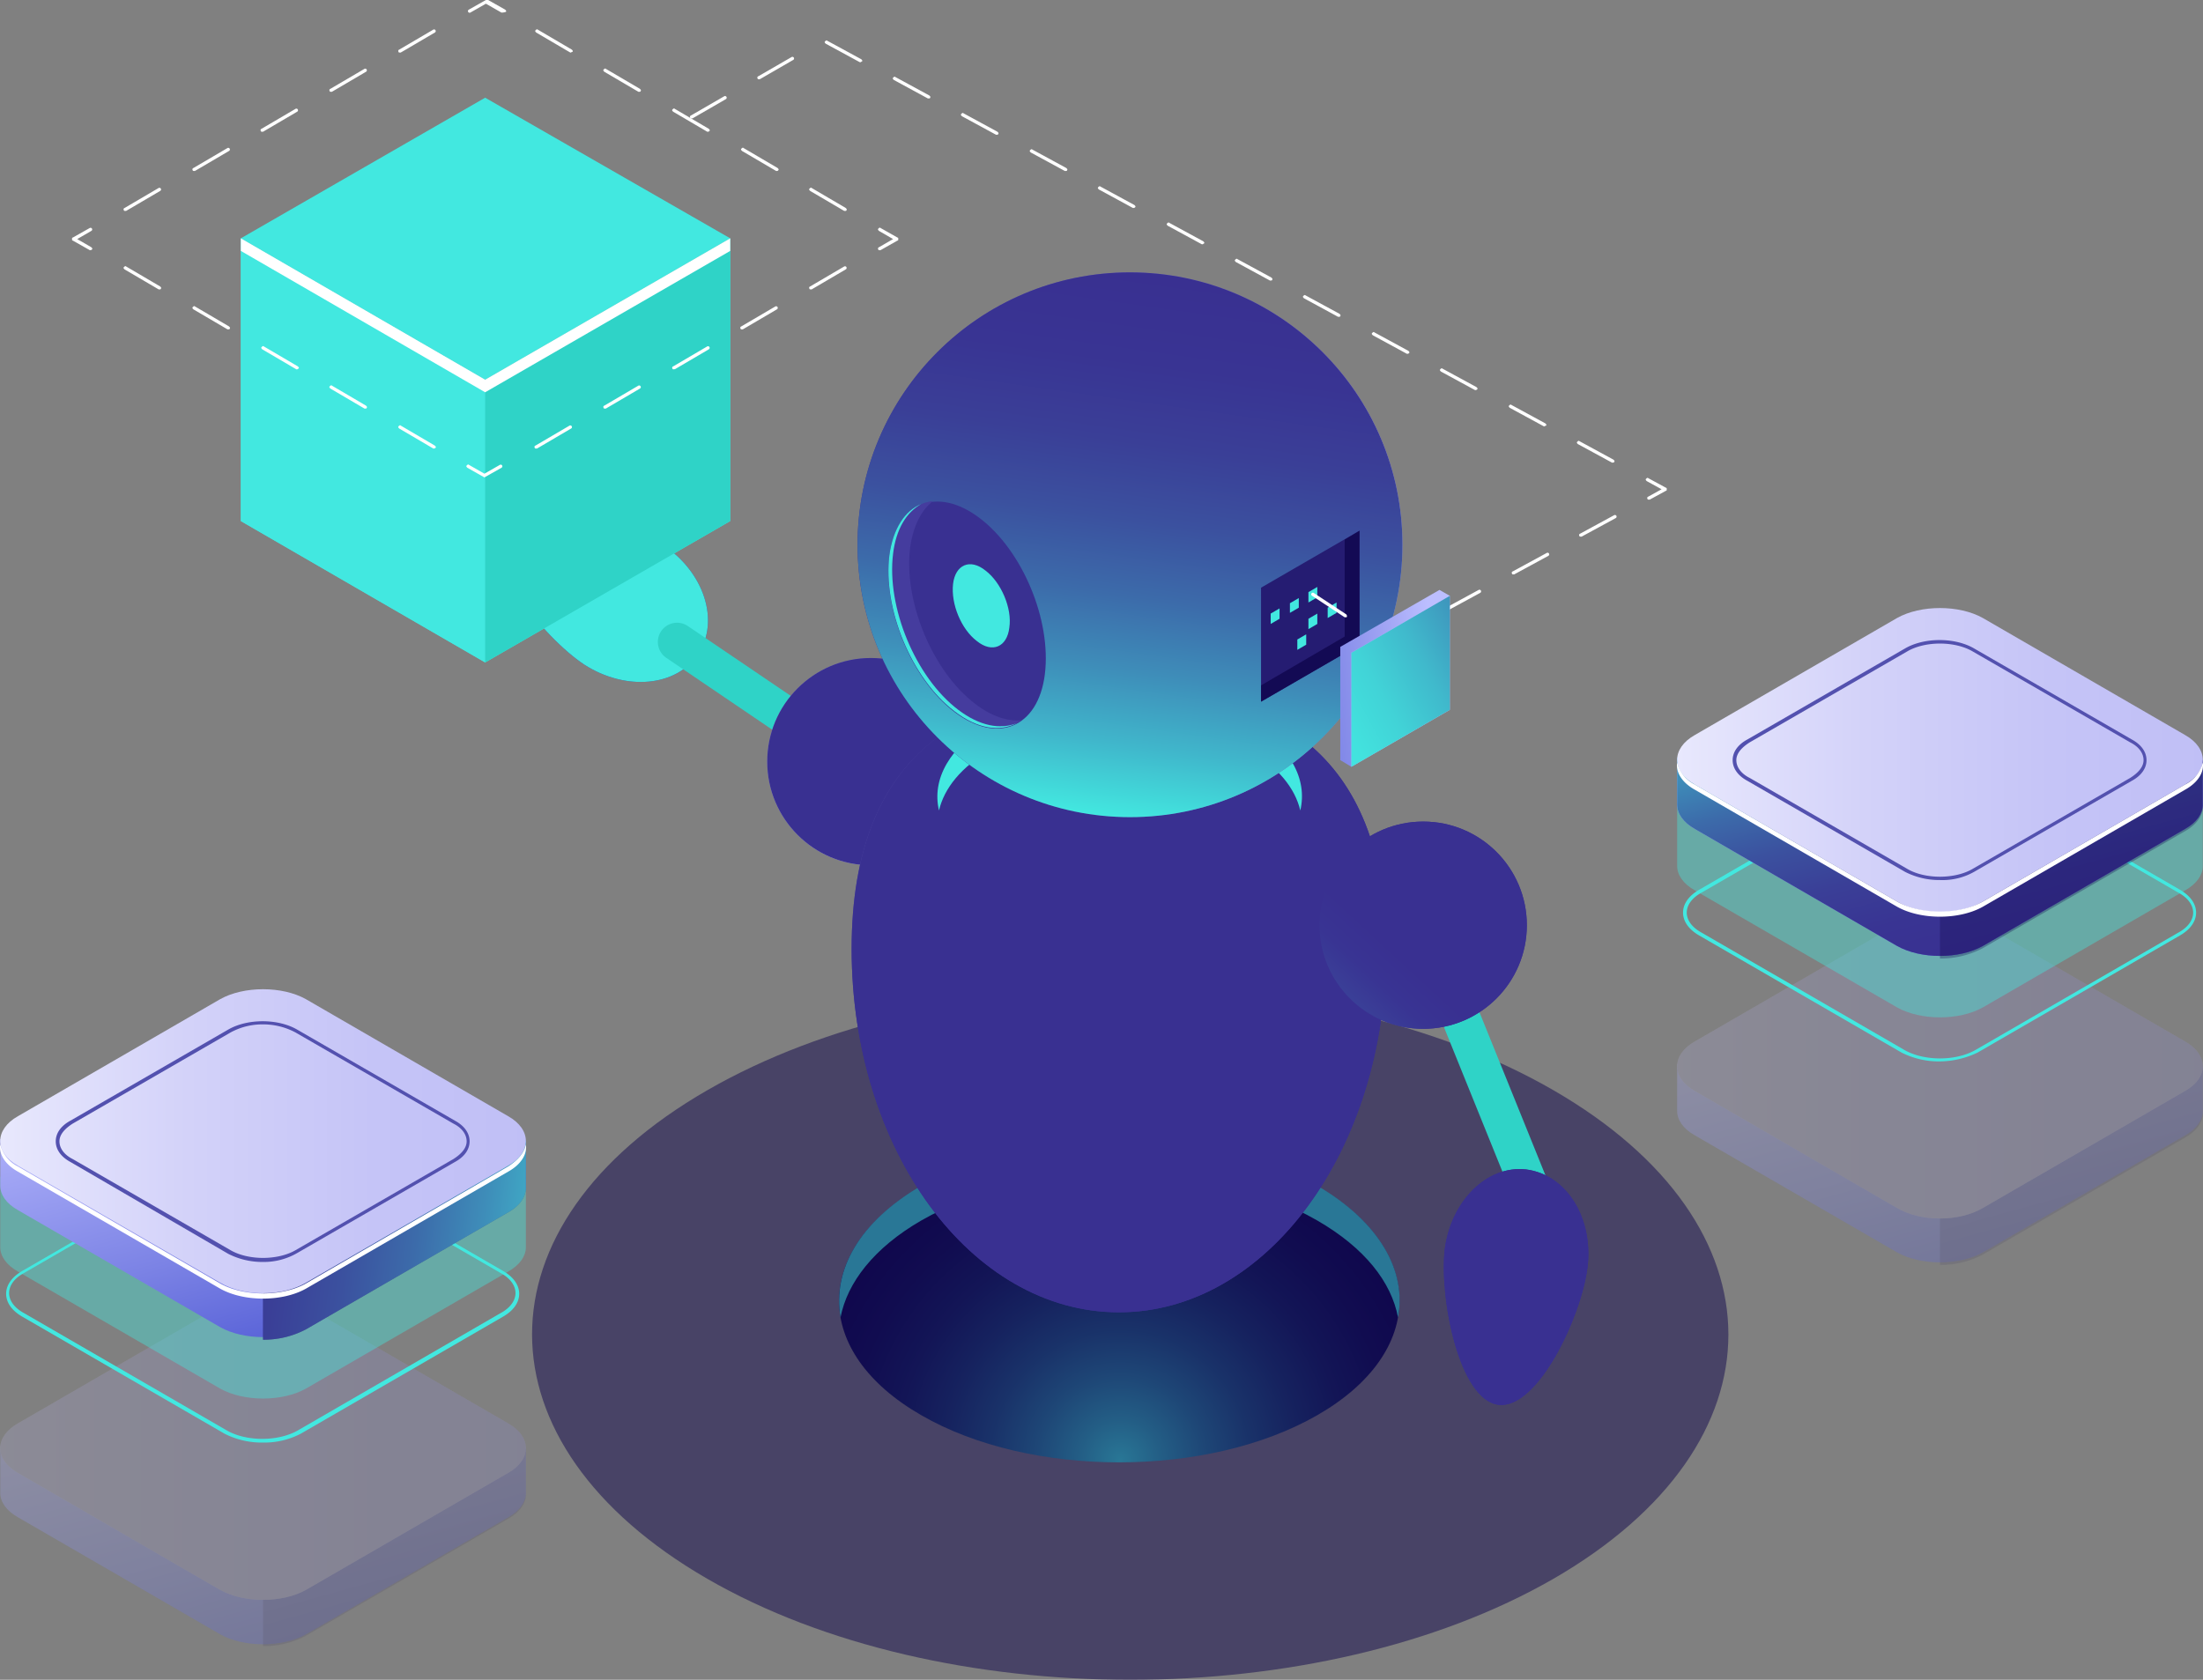 <svg xmlns="http://www.w3.org/2000/svg" xmlns:xlink="http://www.w3.org/1999/xlink" width="577.704" height="440.616" viewBox="0 0 577.704 440.616"><rect x="0" y="0" width="577.704" height="440.616" fill="#808080" stroke="none"/><defs><radialGradient id="a" cx="0.502" cy="0.949" r="1.085" gradientTransform="translate(0.212) scale(0.577 1)" gradientUnits="objectBoundingBox"><stop offset="0" stop-color="#42e8e0"/><stop offset="0.105" stop-color="#37b6bf"/><stop offset="0.22" stop-color="#2c87a1"/><stop offset="0.338" stop-color="#235f87"/><stop offset="0.459" stop-color="#1c3f72"/><stop offset="0.582" stop-color="#162561"/><stop offset="0.711" stop-color="#121355"/><stop offset="0.846" stop-color="#10084e"/><stop offset="1" stop-color="#0f054c"/></radialGradient><radialGradient id="b" cx="0.5" cy="0.497" r="0.974" gradientTransform="translate(0.211 42.2) scale(0.577 0.509)" xlink:href="#a"/><radialGradient id="c" cx="1.212" cy="1.217" fx="1.213" fy="1.292" r="1.057" gradientTransform="matrix(-0.45, 0.836, -1.129, -0.904, -273.275, -76.98)" gradientUnits="objectBoundingBox"><stop offset="0" stop-color="#c0bff6"/><stop offset="1" stop-color="#393091"/></radialGradient><linearGradient id="d" x1="-105.567" y1="58.263" x2="-106.009" y2="58.983" gradientUnits="objectBoundingBox"><stop offset="0" stop-color="#42e8e0"/><stop offset="0.005" stop-color="#42e6df"/><stop offset="0.136" stop-color="#40b6cb"/><stop offset="0.271" stop-color="#3e8db9"/><stop offset="0.407" stop-color="#3c6baa"/><stop offset="0.547" stop-color="#3b519f"/><stop offset="0.689" stop-color="#3a3f97"/><stop offset="0.837" stop-color="#393493"/><stop offset="1" stop-color="#393091"/></linearGradient><radialGradient id="e" cx="2.884" cy="-1.095" fx="2.884" fy="-1.095" r="2.879" gradientTransform="translate(-2.889 2.122) rotate(11.198)" xlink:href="#c"/><linearGradient id="f" x1="-25.625" y1="11.832" x2="-24.628" y2="11.832" xlink:href="#d"/><radialGradient id="g" cx="0.795" cy="0.33" fx="0.795" fy="0.33" r="0.735" gradientTransform="translate(-1.552 -0.559) scale(1.168 1.361)" xlink:href="#c"/><linearGradient id="h" x1="8.884" y1="2.179" x2="8.884" y2="1.235" xlink:href="#d"/><radialGradient id="i" cx="0.812" cy="0.427" fx="0.812" fy="0.427" r="0.844" gradientTransform="translate(0)" xlink:href="#c"/><linearGradient id="j" x1="0.43" y1="0.995" x2="0.569" y2="0.006" xlink:href="#d"/><radialGradient id="k" cx="0.795" cy="0.173" fx="0.795" fy="0.173" r="1.041" gradientTransform="translate(-2.704 2.474) rotate(11.198)" xlink:href="#c"/><linearGradient id="l" x1="-14.534" y1="-11.812" x2="-13.856" y2="-12.544" xlink:href="#d"/><radialGradient id="m" cx="1.183" cy="0.069" fx="1.185" fy="0.124" r="0.777" gradientTransform="matrix(1.621, 0.118, -0.319, 1.636, -22.148, 40.933)" xlink:href="#c"/><linearGradient id="n" x1="-6.586" y1="2.349" x2="-5.506" y2="2.349" xlink:href="#d"/><radialGradient id="o" cx="0.314" cy="-0.636" r="1.062" gradientTransform="translate(-0.231 22.433) scale(1.737 1.285)" gradientUnits="objectBoundingBox"><stop offset="0" stop-color="#2b237c"/><stop offset="0.31" stop-color="#251c72"/><stop offset="1" stop-color="#0f054c"/></radialGradient><linearGradient id="p" x1="0.862" y1="0.431" x2="-1.494" y2="0.875" gradientUnits="objectBoundingBox"><stop offset="0" stop-color="#bcbeff"/><stop offset="0.151" stop-color="#a3a7f5"/><stop offset="0.387" stop-color="#8289e8"/><stop offset="0.612" stop-color="#6a73df"/><stop offset="0.822" stop-color="#5c66d9"/><stop offset="1" stop-color="#5761d7"/></linearGradient><linearGradient id="q" x1="0.393" y1="0.507" x2="-3.2" y2="0.754" xlink:href="#p"/><linearGradient id="r" x1="-0.146" y1="1.115" x2="1.726" y2="-0.667" gradientUnits="objectBoundingBox"><stop offset="0" stop-color="#42e8e0"/><stop offset="0.119" stop-color="#42e2de"/><stop offset="0.27" stop-color="#41d3d7"/><stop offset="0.439" stop-color="#40b9cc"/><stop offset="0.62" stop-color="#3e94bc"/><stop offset="0.81" stop-color="#3c66a8"/><stop offset="1" stop-color="#393091"/></linearGradient><linearGradient id="s" x1="0.099" y1="-0.378" x2="0.893" y2="0.778" gradientUnits="objectBoundingBox"><stop offset="0" stop-color="#bcbeff"/><stop offset="0.227" stop-color="#aaadf8"/><stop offset="0.68" stop-color="#7c83e5"/><stop offset="1" stop-color="#5761d7"/></linearGradient><linearGradient id="t" x1="-0.001" y1="0.5" x2="1" y2="0.5" gradientUnits="objectBoundingBox"><stop offset="0" stop-color="#e9e9fd"/><stop offset="0.36" stop-color="#d3d2f9"/><stop offset="0.706" stop-color="#c5c4f7"/><stop offset="1" stop-color="#c0bff6"/></linearGradient><linearGradient id="u" x1="0.099" y1="-0.376" x2="0.893" y2="0.78" xlink:href="#s"/><linearGradient id="v" x1="1.318" y1="0.589" x2="-0.495" y2="0.403" xlink:href="#d"/><linearGradient id="w" x1="-0.001" y1="0.501" x2="1" y2="0.501" xlink:href="#t"/><linearGradient id="x" x1="0.099" y1="-0.376" x2="0.893" y2="0.78" xlink:href="#s"/><linearGradient id="y" x1="-0.001" y1="0.501" x2="1" y2="0.501" xlink:href="#t"/><linearGradient id="z" x1="0.099" y1="-0.377" x2="0.893" y2="0.779" xlink:href="#s"/><linearGradient id="aa" x1="0.099" y1="-0.377" x2="0.893" y2="0.779" xlink:href="#d"/><linearGradient id="ab" x1="-0.001" y1="0.5" x2="1" y2="0.5" xlink:href="#t"/></defs><g transform="translate(-1166.762 -1392.037)"><g transform="translate(1059 17.381)"><path d="M487.219,300.593c-28.734,16.5-75.329,16.5-103.869,0-28.734-16.5-28.734-43.489,0-59.991s75.329-16.5,103.869,0C515.953,257.1,515.953,284.091,487.219,300.593Z" transform="translate(-34.012 1445.272)" fill="url(#a)"/><path d="M383.344,249.627c28.734-16.5,75.329-16.5,103.869,0,12.425,7.183,19.415,16.114,21.162,25.433,2.33-12.231-4.854-25.045-21.162-34.558-28.734-16.5-75.329-16.5-103.869,0-16.308,9.513-23.3,22.133-21.162,34.558C363.929,265.935,370.918,256.81,383.344,249.627Z" transform="translate(-34.005 1445.178)" fill="#42e8e0"/><path d="M588.187,362.588c-61.35,35.335-160.754,35.335-221.91,0s-61.35-92.8,0-128.137,160.754-35.335,221.91,0S649.344,327.253,588.187,362.588Z" transform="translate(-73.047 1426.184)" opacity="0.5" fill="url(#b)"/><g transform="translate(237.934 1446.102)"><g transform="translate(0 61.94)"><path d="M338.586,183.962c-10.872-7.183-27.569-28.151-21.939-36.888s31.646-1.747,42.518,5.436,14.949,20,9.319,28.54C362.855,189.786,349.458,190.951,338.586,183.962Z" transform="translate(-315.518 -143.004)" fill="url(#c)"/><path d="M338.586,183.962c-10.872-7.183-27.569-28.151-21.939-36.888s31.646-1.747,42.518,5.436,14.949,20,9.319,28.54C362.855,189.786,349.458,190.951,338.586,183.962Z" transform="translate(-315.518 -143.004)" fill="url(#d)"/></g><path d="M381.127,194.849a4.387,4.387,0,0,1-2.912-.971l-38.635-26.21a5.035,5.035,0,1,1,5.63-8.348l38.635,26.21a5.01,5.01,0,0,1,1.359,6.989A4.563,4.563,0,0,1,381.127,194.849Z" transform="translate(-294.961 -66.518)" fill="#2fd3c7"/><path d="M471.082,275.789a5.045,5.045,0,0,1-4.66-3.106l-27.957-69.116a5.048,5.048,0,1,1,9.319-3.883L475.741,268.8a5.16,5.16,0,0,1-2.718,6.6A3.84,3.84,0,0,1,471.082,275.789Z" transform="translate(-200.088 -30.581)" fill="#2fd3c7"/><g transform="translate(71.022)"><g transform="translate(0 101.151)"><circle cx="27.181" cy="27.181" r="27.181" fill="url(#e)"/></g><g transform="translate(0 101.151)"><circle cx="27.181" cy="27.181" r="27.181" fill="url(#f)"/></g><g transform="translate(22.133 109.111)"><path d="M503.674,235.64c0,52.614-31.258,95.326-70.087,95.326S363.5,288.254,363.5,235.64s31.258-68.34,70.087-68.34S503.674,183.026,503.674,235.64Z" transform="translate(-363.5 -167.3)" fill="url(#g)"/></g><g transform="translate(22.133 109.111)"><path d="M503.674,235.64c0,52.614-31.258,95.326-70.087,95.326S363.5,288.254,363.5,235.64s31.258-68.34,70.087-68.34S503.674,183.026,503.674,235.64Z" transform="translate(-363.5 -167.3)" fill="url(#h)"/></g><path d="M456.642,214.707c-18.638,10.678-48.925,10.678-67.563,0s-18.638-28.151,0-39.024c18.638-10.678,48.925-10.678,67.563,0C475.28,186.556,475.28,204.029,456.642,214.707Z" transform="translate(-330.446 -57.836)" fill="#393091"/><path d="M389.1,182.967c18.638-10.678,48.925-10.678,67.563,0,7.766,4.465,12.231,10.1,13.59,15.92,1.941-8.154-2.524-16.891-13.59-23.1-18.638-10.678-48.925-10.678-67.563,0-10.872,6.407-15.532,14.949-13.59,23.1C376.867,193.063,381.333,187.432,389.1,182.967Z" transform="translate(-330.466 -57.742)" fill="#42e8e0"/><path d="M408.483,136.392c0,12.814-8.931,28.54-20.191,34.946-11.066,6.407-20.191,1.165-20.191-11.649s8.931-28.54,20.191-34.946S408.483,123.384,408.483,136.392Z" transform="translate(-337.037 -100.863)" fill="#bcbeff"/><g transform="translate(23.686)"><circle cx="71.446" cy="71.446" r="71.446" fill="url(#i)"/></g><g transform="translate(23.686)"><circle cx="71.446" cy="71.446" r="71.446" fill="url(#j)"/></g><g transform="translate(31.784 59.991)"><path d="M409.492,187.37c-1.747,13.979-12.425,18.444-23.686,9.9s-18.832-26.986-17.085-40.965,12.425-18.444,23.686-9.9S411.24,173.2,409.492,187.37Z" transform="translate(-368.471 -141.939)" fill="#393091"/><path d="M391.993,167.167c-.582,5.048-4.465,6.8-8.542,3.495-4.077-3.106-6.8-9.707-6.213-14.949.582-5.048,4.465-6.8,8.542-3.495C389.858,155.324,392.77,162.119,391.993,167.167Z" transform="translate(-360.291 -133.967)" fill="#42e8e0"/><path d="M391.243,195.2c-11.26-8.542-18.832-26.986-17.085-40.965.777-5.63,2.912-9.9,6.019-12.231-5.824.582-10.29,5.63-11.455,14.173-1.747,13.979,5.824,32.423,17.085,40.965,6.6,5.048,13.008,5.63,17.667,2.33C399.785,199.856,395.514,198.5,391.243,195.2Z" transform="translate(-368.471 -142)" fill="#453c9e"/><path d="M386.777,196.373c-11.26-8.542-18.832-26.986-17.085-40.965.777-6.407,3.495-10.872,7.378-13.008-4.271,1.747-7.378,6.407-8.348,13.4-1.747,13.979,5.824,32.423,17.085,40.965,6.019,4.66,11.843,5.436,16.308,3.106C397.844,201.615,392.407,200.644,386.777,196.373Z" transform="translate(-368.471 -141.623)" fill="#42e8e0"/></g><g transform="translate(144.834 144.057)"><circle cx="27.181" cy="27.181" r="27.181" fill="url(#k)"/></g><g transform="translate(144.834 144.057)"><circle cx="27.181" cy="27.181" r="27.181" fill="url(#l)"/></g></g><path d="M481.173,257.974c-1.553,12.814-13.008,37.276-23.3,36.111s-15.532-27.569-14.173-40.577c1.553-12.814,11.066-22.327,21.356-21.162C475.737,233.706,482.726,245.16,481.173,257.974Z" transform="translate(-195.036 2.959)" fill="url(#m)"/><path d="M481.173,257.974c-1.553,12.814-13.008,37.276-23.3,36.111s-15.532-27.569-14.173-40.577c1.553-12.814,11.066-22.327,21.356-21.162C475.737,233.706,482.726,245.16,481.173,257.974Z" transform="translate(-195.036 2.959)" fill="url(#n)"/></g><g transform="translate(126.652 1374.656)"><path d="M345.068,143.582,281,106.5v74.164l64.069,37.082,64.263-37.082V106.5Z" transform="translate(-236.734 -43.985)" fill="#42e8e0"/><path d="M345.068,217.746,281,180.664V106.5l64.069,37.082Z" transform="translate(-236.734 -43.985)" fill="#42e8e0"/><path d="M378.263,180.664,314,217.746V143.582L378.263,106.5Z" transform="translate(-205.666 -43.985)" fill="#2fd3c7"/><path d="M345.068,161.47,281,124.388,345.068,87.5l64.263,36.888Z" transform="translate(-236.734 -61.873)" fill="#42e8e0"/><path d="M316.393,140.44H316.2l-4.465-2.524c-.194-.194-.388-.388-.194-.582s.388-.388.582-.194l4.077,2.33,4.077-2.33a.434.434,0,0,1,.388.777L316.2,140.44Z" transform="translate(-208.059 -15.215)" fill="#fff"/><path d="M346.587,158.1h-.194l-8.931-5.242c-.194-.194-.388-.388-.194-.582s.388-.388.582-.194l8.931,5.242c.194.194.388.388.194.582A.677.677,0,0,1,346.587,158.1Zm-18.056-10.484h-.194l-8.931-5.242c-.194-.194-.388-.388-.194-.582s.388-.388.582-.194l8.931,5.242c.194.194.388.388.194.582C328.919,147.615,328.725,147.615,328.531,147.615Zm-17.861-10.29h-.194l-8.931-5.242c-.194-.194-.388-.388-.194-.582s.388-.388.582-.194l8.931,5.242c.194.194.388.388.194.582C310.864,137.131,310.864,137.325,310.669,137.325Zm-18.056-10.484h-.194l-8.931-5.242c-.194-.194-.388-.388-.194-.582s.388-.388.582-.194l8.931,5.242c.194.194.388.388.194.582C293,126.841,292.808,126.841,292.614,126.841Zm-18.056-10.484h-.194l-8.931-5.242c-.194-.194-.388-.388-.194-.582s.388-.388.582-.194l8.931,5.242c.194.194.388.388.194.582C274.946,116.358,274.752,116.358,274.558,116.358Z" transform="translate(-251.649 -40.446)" fill="#fff"/><path d="M263.054,110.963h-.194l-4.465-2.524c-.194,0-.194-.194-.194-.388s0-.388.194-.388l4.465-2.524a.434.434,0,0,1,.388.777l-3.689,2.136,3.689,2.136c.194.194.388.388.194.582A.678.678,0,0,1,263.054,110.963Z" transform="translate(-258.2 -45.342)" fill="#fff"/><path d="M265.627,125.9c-.194,0-.388,0-.388-.194a.372.372,0,0,1,.194-.582l8.931-5.242a.434.434,0,1,1,.388.777l-8.931,5.242Zm18.056-10.484c-.194,0-.388,0-.388-.194a.372.372,0,0,1,.194-.582l8.931-5.242a.434.434,0,0,1,.388.777l-8.931,5.242Zm17.861-10.29c-.194,0-.388,0-.388-.194a.372.372,0,0,1,.194-.582l8.931-5.242a.434.434,0,1,1,.388.777l-8.931,5.242ZM319.6,94.647c-.194,0-.388,0-.388-.194a.372.372,0,0,1,.194-.582l8.931-5.242a.434.434,0,1,1,.388.777l-8.931,5.242Zm18.056-10.29c-.194,0-.388,0-.388-.194a.372.372,0,0,1,.194-.582l8.931-5.242a.434.434,0,1,1,.388.777l-8.931,5.242Z" transform="translate(-251.649 -70.573)" fill="#fff"/><path d="M320.67,77.6h-.194l-4.077-2.33-4.077,2.33a.434.434,0,0,1-.388-.777L316.4,74.3h.582l4.465,2.524c.194.194.388.388.194.582A3.4,3.4,0,0,1,320.67,77.6Z" transform="translate(-207.87 -74.3)" fill="#fff"/><path d="M401.992,125.9H401.8l-8.931-5.242c-.194-.194-.388-.388-.194-.582s.388-.388.582-.194l8.931,5.242c.194.194.388.388.194.582C402.381,125.9,402.187,125.9,401.992,125.9Zm-17.862-10.484h-.194l-8.931-5.242c-.194-.194-.388-.388-.194-.582s.388-.388.582-.194l8.931,5.242c.194.194.388.388.194.582S384.325,115.421,384.131,115.421Zm-18.056-10.29h-.194l-8.931-5.242c-.194-.194-.388-.388-.194-.582s.388-.388.582-.194l8.931,5.242c.194.194.388.388.194.582A.678.678,0,0,1,366.075,105.131ZM348.02,94.647h-.194l-8.931-5.242c-.194-.194-.388-.388-.194-.582s.388-.388.582-.194l8.931,5.242c.194.194.388.388.194.582C348.408,94.647,348.214,94.647,348.02,94.647Zm-17.862-10.29h-.194l-8.931-5.242c-.194-.194-.388-.388-.194-.582s.388-.388.582-.194l8.931,5.242c.194.194.388.388.194.582A.678.678,0,0,0,330.158,84.358Z" transform="translate(-199.303 -70.573)" fill="#fff"/><path d="M367.527,110.963c-.194,0-.388,0-.388-.194a.372.372,0,0,1,.194-.582l3.689-2.136-3.689-2.136c-.194-.194-.388-.388-.194-.582s.388-.388.582-.194l4.465,2.524c.194,0,.194.194.194.388s0,.388-.194.388l-4.465,2.524Z" transform="translate(-155.713 -45.342)" fill="#fff"/><path d="M321.127,158.1c-.194,0-.388,0-.388-.194a.372.372,0,0,1,.194-.582l8.931-5.242a.434.434,0,1,1,.388.777l-8.931,5.242Zm18.056-10.484c-.194,0-.388,0-.388-.194a.372.372,0,0,1,.194-.582l8.931-5.242a.434.434,0,0,1,.388.777l-8.931,5.242Zm18.056-10.29c-.194,0-.388,0-.388-.194a.372.372,0,0,1,.194-.582l8.931-5.242a.434.434,0,0,1,.388.777l-8.931,5.242C357.239,137.131,357.239,137.325,357.239,137.325ZM375.1,126.841c-.194,0-.388,0-.388-.194a.372.372,0,0,1,.194-.582l8.931-5.242a.434.434,0,0,1,.388.777l-8.931,5.242Zm18.056-10.484c-.194,0-.388,0-.388-.194a.372.372,0,0,1,.194-.582l8.931-5.242a.434.434,0,0,1,.388.777l-8.931,5.242Z" transform="translate(-199.397 -40.446)" fill="#fff"/><path d="M345.068,143.582,281,106.5v3.3l64.069,37.082L409.331,109.8v-3.3Z" transform="translate(-236.734 -43.985)" fill="#fff"/></g><path d="M444.622,175.9,418.8,190.848v-29.9L444.622,146Z" transform="translate(19.652 1367.86)" fill="#251c72"/><path d="M440.739,148.33v25.433L418.8,186.577v4.271L444.622,175.9V146Z" transform="translate(19.652 1367.86)" opacity="0.8" fill="url(#o)"/><g transform="translate(440.976 1528.615)"><path d="M422.43,159.218l-2.33,1.359v-2.718l2.33-1.359Z" transform="translate(-420.1 -150.87)" fill="#42e8e0"/><path d="M425.03,157.624l-2.33,1.359v-2.524l2.33-1.359Z" transform="translate(-417.652 -152.188)" fill="#42e8e0"/><path d="M427.53,156.318l-2.33,1.359v-2.718l2.33-1.359Z" transform="translate(-415.298 -153.6)" fill="#42e8e0"/><path d="M427.53,159.918l-2.33,1.359v-2.718l2.33-1.359Z" transform="translate(-415.298 -150.211)" fill="#42e8e0"/><path d="M426.03,162.718l-2.33,1.359v-2.718L426.03,160Z" transform="translate(-416.711 -147.575)" fill="#42e8e0"/><path d="M430.13,158.418l-2.33,1.359v-2.718l2.33-1.359Z" transform="translate(-412.851 -151.623)" fill="#42e8e0"/></g><path d="M524.237,238.069h-.194l-2.136-1.359a.434.434,0,1,1,.388-.777l1.941,1.359,6.407-3.495a.434.434,0,0,1,.388.777l-6.6,3.689A.19.19,0,0,0,524.237,238.069Zm-10.678-6.989h-.194l-8.542-5.63a.434.434,0,0,1,.388-.777l8.542,5.63a.713.713,0,0,1,.194.582C513.947,231.079,513.753,231.079,513.559,231.079Zm26.21-1.553c-.194,0-.388,0-.388-.194a.372.372,0,0,1,.194-.582l8.931-4.854a.434.434,0,1,1,.388.777l-8.931,4.854Zm17.861-9.707c-.194,0-.388,0-.388-.194a.372.372,0,0,1,.194-.582l8.931-4.854a.434.434,0,1,1,.388.777l-8.931,4.854Zm17.667-9.9c-.194,0-.388,0-.388-.194a.372.372,0,0,1,.194-.582l8.931-4.854a.434.434,0,0,1,.388.777l-8.931,4.854Zm17.861-9.707c-.194,0-.388,0-.388-.194a.372.372,0,0,1,.194-.582l3.495-1.941-3.883-2.136c-.194-.194-.388-.388-.194-.582s.388-.388.582-.194l4.659,2.524c.194,0,.194.194.194.388s0,.388-.194.388l-4.271,2.33Zm-9.513-9.707h-.194l-8.931-4.854c-.194-.194-.388-.388-.194-.582s.388-.388.582-.194l8.931,4.854c.194.194.388.388.194.582C584.034,190.5,583.84,190.5,583.646,190.5Zm-17.861-9.513h-.194l-8.931-4.854c-.194-.194-.388-.388-.194-.582s.388-.388.582-.194l8.931,4.854c.194.194.388.388.194.582A.678.678,0,0,0,565.785,180.99Zm-18.056-9.513h-.194l-8.931-4.854c-.194-.194-.388-.388-.194-.582s.388-.388.582-.194l8.931,4.854c.194.194.388.388.194.582A.677.677,0,0,1,547.729,171.476Zm-17.862-9.513h-.194l-8.931-4.854c-.194-.194-.388-.388-.194-.582s.388-.388.583-.194l8.931,4.854c.194.194.388.388.194.582A.678.678,0,0,1,529.867,161.963Zm-18.056-9.707h-.194l-8.931-4.854c-.194-.194-.388-.388-.194-.582s.388-.388.582-.194l8.931,4.854c.194.194.388.388.194.582C512.2,152.256,512.006,152.256,511.812,152.256Zm-17.862-9.513h-.194l-8.931-4.854c-.194-.194-.388-.388-.194-.582s.388-.388.582-.194l8.931,4.854c.194.194.388.388.194.582C494.339,142.743,494.144,142.743,493.95,142.743Zm-17.862-9.513h-.194l-8.931-4.854c-.194-.194-.388-.388-.194-.582s.388-.388.582-.194l8.931,4.854c.194.194.388.388.194.582C476.283,133.035,476.283,133.229,476.089,133.229Zm-18.056-9.513h-.194l-8.931-4.854c-.194-.194-.388-.388-.194-.582s.388-.388.582-.194l8.931,4.854c.194.194.388.388.194.582A.678.678,0,0,1,458.033,123.716Zm-17.862-9.707h-.194l-8.931-4.854c-.194-.194-.388-.388-.194-.582s.388-.388.582-.194l8.931,4.854c.194.194.388.388.194.582C440.56,114.009,440.366,114.009,440.172,114.009ZM422.116,104.5h-.194l-8.931-4.854c-.194-.194-.388-.388-.194-.582s.388-.388.582-.194l8.931,4.854c.194.194.388.388.194.582C422.5,104.5,422.31,104.5,422.116,104.5Zm-79.989-4.271c-.194,0-.388,0-.388-.194a.372.372,0,0,1,.194-.582L350.67,94.4a.434.434,0,0,1,.388.777l-8.737,5.048Zm62.127-5.242h-.194l-8.931-4.854c-.194-.194-.388-.388-.194-.582s.388-.388.582-.194l8.931,4.854c.194.194.388.388.194.582C404.643,94.982,404.448,94.982,404.254,94.982Zm-44.46-5.048c-.194,0-.388,0-.388-.194a.372.372,0,0,1,.194-.582l8.737-5.048a.434.434,0,1,1,.388.777l-8.737,5.048Zm26.6-4.465H386.2l-8.931-4.854c-.194-.194-.388-.388-.194-.582s.388-.388.582-.194l8.931,4.854c.194.194.388.388.194.582C386.587,85.275,386.587,85.469,386.393,85.469Z" transform="translate(-52.974 1305.495)" fill="#fff"/><g transform="translate(459.226 1529.391)"><path d="M455.516,160.407l2.718-4.854L455.516,154,429.5,168.949v29.7l2.912,1.747,2.718-4.854L455.516,183.9Z" transform="translate(-429.5 -154)" fill="url(#p)"/><path d="M456.822,184.7,431,199.648v-29.9L456.822,154.8Z" transform="translate(-428.088 -153.247)" fill="url(#q)"/><path d="M456.822,184.7,431,199.648v-29.9L456.822,154.8Z" transform="translate(-428.088 -153.247)" fill="url(#r)"/></g><g transform="translate(107.762 1634.134)"><g transform="translate(0.058 80.571)" opacity="0.3"><path d="M386.344,283.443V271.6l-3.3-1.941c-.971,5.63-7.572,9.319-13.2,10.1l-38.053,22.133-16.5,6.019-53-27.375,1.165-.777c-4.465-2.136-6.989-6.989-9.319-11.455l-3.495,2.136-2.136.582v12.231h0c0,2.33,1.553,4.659,4.66,6.407l53,30.675c6.213,3.495,16.308,3.495,22.521,0l53-30.675c3.106-1.747,4.66-4.077,4.66-6.407,0,.582,0,.388,0,.194Z" transform="translate(-248.5 -231.703)" fill="url(#s)"/><path d="M336.42,279l-38.053,22.133L284,306.376v16.308a23.554,23.554,0,0,0,11.261-2.718l53-30.675c3.106-1.747,4.659-4.077,4.659-6.407V282.5h0V270.847l-3.106-1.747h-.388C348.457,274.73,341.856,278.419,336.42,279Z" transform="translate(-215.078 -230.95)" fill="#0f054c" opacity="0.3"/><g transform="translate(0)"><path d="M306.162,326.429l-53-30.675c-6.213-3.495-6.213-9.513,0-13.008l53-30.675c6.213-3.495,16.308-3.495,22.521,0l53,30.675c6.213,3.495,6.213,9.513,0,13.008l-53,30.675C322.47,329.924,312.374,329.924,306.162,326.429Z" transform="translate(-248.5 -249.45)" fill="url(#t)"/></g><g transform="translate(0)" opacity="0.3"><path d="M306.162,326.429l-53-30.675c-6.213-3.495-6.213-9.513,0-13.008l53-30.675c6.213-3.495,16.308-3.495,22.521,0l53,30.675c6.213,3.495,6.213,9.513,0,13.008l-53,30.675C322.47,329.924,312.374,329.924,306.162,326.429Z" transform="translate(-248.5 -249.45)" fill="#0f054c"/></g></g><path d="M316.669,307.047a21.5,21.5,0,0,1-10.1-2.33l-53-30.675c-2.718-1.553-4.271-3.689-4.271-6.019s1.553-4.465,4.271-6.019l53-30.675c5.436-3.106,14.561-3.106,20,0l53,30.675c2.718,1.553,4.271,3.689,4.271,6.019s-1.553,4.465-4.271,6.019l-53,30.675A20.711,20.711,0,0,1,316.669,307.047Zm-9.707-3.3c5.242,3.106,13.784,3.106,19.026,0l53-30.675c2.524-1.359,3.883-3.3,3.883-5.242s-1.359-3.883-3.883-5.242l-53-30.675c-5.242-3.106-13.784-3.106-19.026,0l-53,30.675c-2.524,1.359-3.883,3.3-3.883,5.242s1.359,3.883,3.883,5.242Z" transform="translate(-247.689 -188.132)" fill="#42e8e0"/><path d="M386.344,253.45V235.2l-3.3-1.941c-.971,5.63-7.572,9.319-13.2,10.1l-38.053,22.133-16.5,6.019-53-27.375,1.165-.777c-4.465-2.136-6.989-6.989-9.319-11.455l-3.495,2.136-2.136.582v18.444h0c0,2.33,1.553,4.66,4.66,6.407l53,30.675c6.213,3.495,16.308,3.495,22.521,0l53-30.675c3.106-1.747,4.66-4.077,4.66-6.407,0,.582,0,.582,0,.388Z" transform="translate(-248.442 -185.402)" fill="#42e8e0" opacity="0.4"/><path d="M386.344,242.138V230.1l-3.3-1.941c-.971,5.63-7.572,9.319-13.2,10.1l-38.053,22.133-16.5,6.019-53-27.375,1.165-.777c-4.465-2.136-6.989-6.989-9.319-11.455l-3.495,2.136-2.136.582v12.231h0c0,2.33,1.553,4.66,4.66,6.407l53,30.675c6.213,3.495,16.308,3.495,22.521,0l53-30.675c3.106-1.747,4.66-4.077,4.66-6.407,0,.582,0,.582,0,.388Z" transform="translate(-248.442 -190.203)" fill="url(#u)"/><path d="M336.42,237.79l-38.053,22.133L284,265.165v16.308a23.555,23.555,0,0,0,11.261-2.718l53-30.675c3.106-1.747,4.659-4.077,4.659-6.407v-.388h0V229.247l-3.106-1.747h-.388C348.457,233.324,341.856,237.013,336.42,237.79Z" transform="translate(-215.02 -189.544)" fill="#0f054c" opacity="0.3"/><path d="M336.42,237.79l-38.053,22.133L284,265.165v16.308a23.555,23.555,0,0,0,11.261-2.718l53-30.675c3.106-1.747,4.659-4.077,4.659-6.407v-.388h0V229.247l-3.106-1.747h-.388C348.457,233.324,341.856,237.013,336.42,237.79Z" transform="translate(-215.02 -189.544)" fill="url(#v)"/><g transform="translate(0.058)"><path d="M306.162,284.929l-53-30.675c-6.213-3.495-6.213-9.513,0-13.008l53-30.675c6.213-3.495,16.308-3.495,22.521,0l53,30.675c6.213,3.495,6.213,9.513,0,13.008l-53,30.675C322.47,288.618,312.374,288.618,306.162,284.929Z" transform="translate(-248.5 -207.95)" fill="url(#w)"/></g><g transform="translate(14.619 8.397)"><path d="M310.361,275.421a19.77,19.77,0,0,1-9.125-2.136l-41.353-24.074c-2.524-1.359-3.883-3.3-3.883-5.436s1.359-4.077,3.883-5.436l41.353-23.88c5.048-2.912,13.008-2.912,18.056,0l41.353,23.88c2.524,1.359,3.883,3.3,3.883,5.436s-1.359,4.077-3.883,5.436l-41.353,23.88A17.516,17.516,0,0,1,310.361,275.421Zm0-62.321a17.413,17.413,0,0,0-8.542,2.136l-41.353,23.88c-2.136,1.359-3.495,2.912-3.495,4.66s1.165,3.495,3.495,4.66l41.353,23.88c4.66,2.718,12.425,2.718,17.085,0l41.353-23.88c2.136-1.359,3.495-2.912,3.495-4.66s-1.165-3.495-3.495-4.66L318.9,215.236A17.972,17.972,0,0,0,310.361,213.1Z" transform="translate(-256 -212.275)" fill="#5351af"/></g><g transform="translate(0 40.674)"><path d="M381.713,234.724l-53,30.675c-6.213,3.495-16.308,3.495-22.521,0l-53-30.675a8.826,8.826,0,0,1-4.66-5.824c-.388,2.524,1.165,5.242,4.66,7.183l53,30.675c6.213,3.495,16.308,3.495,22.521,0l53-30.675c3.495-1.941,5.048-4.66,4.659-7.183Q385.79,232.1,381.713,234.724Z" transform="translate(-248.47 -228.9)" fill="#fff"/></g></g><g transform="translate(547.505 1534.148)"><g transform="translate(0.058 80.377)" opacity="0.3"><path d="M612.844,232.038V220l-3.3-1.941c-.971,5.63-7.572,9.319-13.2,10.1l-38.053,22.133-16.5,6.019-53-27.375,1.165-.777c-4.465-2.136-6.989-6.989-9.319-11.455l-3.495,2.136-2.136.582v12.231h0c0,2.33,1.553,4.66,4.66,6.407l53,30.675c6.213,3.495,16.308,3.495,22.521,0l53-30.675c3.106-1.747,4.66-4.077,4.66-6.407,0,.582,0,.582,0,.388Z" transform="translate(-475 -180.103)" fill="url(#x)"/><path d="M562.92,227.69l-38.053,22.133L510.5,255.064v16.308a23.554,23.554,0,0,0,11.261-2.718l53-30.675c3.106-1.747,4.66-4.077,4.66-6.407v-.388h0V219.147l-3.106-1.747h-.388C574.957,223.224,568.356,226.913,562.92,227.69Z" transform="translate(-441.578 -179.444)" fill="#0f054c" opacity="0.3"/><path d="M532.662,274.829l-53-30.675c-6.213-3.495-6.213-9.513,0-13.008l53-30.675c6.213-3.495,16.308-3.495,22.521,0l53,30.675c6.213,3.495,6.213,9.513,0,13.008l-53,30.675C548.97,278.518,538.874,278.518,532.662,274.829Z" transform="translate(-475 -197.85)" fill="url(#y)"/><g opacity="0.3"><path d="M532.662,274.829l-53-30.675c-6.213-3.495-6.213-9.513,0-13.008l53-30.675c6.213-3.495,16.308-3.495,22.521,0l53,30.675c6.213,3.495,6.213,9.513,0,13.008l-53,30.675C548.97,278.518,538.874,278.518,532.662,274.829Z" transform="translate(-475 -197.85)" fill="#0f054c"/></g></g><path d="M543.169,255.547a21.5,21.5,0,0,1-10.1-2.33l-53-30.675c-2.718-1.553-4.271-3.689-4.271-6.019s1.553-4.465,4.271-6.019l53-30.675c5.436-3.106,14.561-3.106,20,0l53,30.675c2.718,1.553,4.271,3.689,4.271,6.019s-1.553,4.465-4.271,6.019l-53,30.675A23.238,23.238,0,0,1,543.169,255.547Zm0-77.27a18.674,18.674,0,0,0-9.513,2.33l-53,30.675c-2.524,1.359-3.883,3.3-3.883,5.242s1.359,3.883,3.883,5.242l53,30.675c5.242,3.106,13.784,3.106,19.026,0l53-30.675c2.524-1.359,3.883-3.3,3.883-5.242s-1.359-3.883-3.883-5.242l-53-30.675A19.718,19.718,0,0,0,543.169,178.277Z" transform="translate(-474.189 -136.632)" fill="#42e8e0"/><path d="M612.844,201.95V183.7l-3.3-1.941c-.971,5.63-7.572,9.319-13.2,10.1l-38.053,22.133-16.5,6.019-53-27.375,1.165-.777c-4.465-2.136-6.989-6.989-9.319-11.455l-3.495,2.136-2.136.582v18.444h0c0,2.33,1.553,4.66,4.66,6.407l53,30.675c6.213,3.495,16.308,3.495,22.521,0l53-30.675c3.106-1.747,4.66-4.077,4.66-6.407,0,.582,0,.388,0,.388Z" transform="translate(-474.942 -133.902)" fill="#42e8e0" opacity="0.4"/><path d="M612.844,190.638V178.6l-3.3-1.941c-.971,5.63-7.572,9.319-13.2,10.1l-38.053,22.133-16.5,6.019-53-27.375,1.165-.777c-4.465-2.136-6.989-6.989-9.319-11.455l-3.495,2.136-2.136.582v12.231h0c0,2.33,1.553,4.66,4.66,6.407l53,30.675c6.213,3.495,16.308,3.495,22.521,0l53-30.675c3.106-1.747,4.66-4.077,4.66-6.407,0,.582,0,.388,0,.388Z" transform="translate(-474.942 -138.703)" fill="url(#z)"/><path d="M612.844,190.638V178.6l-3.3-1.941c-.971,5.63-7.572,9.319-13.2,10.1l-38.053,22.133-16.5,6.019-53-27.375,1.165-.777c-4.465-2.136-6.989-6.989-9.319-11.455l-3.495,2.136-2.136.582v12.231h0c0,2.33,1.553,4.66,4.66,6.407l53,30.675c6.213,3.495,16.308,3.495,22.521,0l53-30.675c3.106-1.747,4.66-4.077,4.66-6.407,0,.582,0,.388,0,.388Z" transform="translate(-474.942 -138.703)" fill="url(#aa)"/><path d="M562.92,186.2l-38.053,22.133L510.5,213.57v16.308a23.555,23.555,0,0,0,11.261-2.718l53-30.675c3.106-1.747,4.66-4.077,4.66-6.407v-.388h0V177.847l-3.106-1.747h-.388C574.957,181.73,568.356,185.419,562.92,186.2Z" transform="translate(-441.52 -137.95)" fill="#0f054c" opacity="0.3"/><g transform="translate(0.058)"><path d="M532.662,233.429l-53-30.675c-6.213-3.495-6.213-9.513,0-13.008l53-30.675c6.213-3.495,16.308-3.495,22.521,0l53,30.675c6.213,3.495,6.213,9.513,0,13.008l-53,30.675C548.97,237.118,538.874,237.118,532.662,233.429Z" transform="translate(-475 -156.45)" fill="url(#ab)"/></g><g transform="translate(14.619 8.397)"><path d="M536.861,223.727a19.771,19.771,0,0,1-9.125-2.136l-41.353-23.88c-2.524-1.359-3.883-3.3-3.883-5.436s1.359-4.077,3.883-5.436l41.353-23.88c5.048-2.912,13.008-2.912,18.056,0l41.353,23.88c2.524,1.359,3.883,3.3,3.883,5.436s-1.359,4.077-3.883,5.436l-41.353,23.88A16.919,16.919,0,0,1,536.861,223.727Zm-8.542-2.912c4.659,2.718,12.425,2.718,17.085,0l41.353-23.88c2.136-1.359,3.495-2.912,3.495-4.66s-1.165-3.495-3.495-4.66L545.4,163.736c-4.66-2.718-12.425-2.718-17.085,0l-41.353,23.88c-2.136,1.359-3.495,2.912-3.495,4.66s1.165,3.495,3.495,4.66Z" transform="translate(-482.5 -160.775)" fill="#5351af"/></g><g transform="translate(0 40.48)"><path d="M608.213,183.124l-53,30.675c-6.213,3.495-16.308,3.495-22.521,0l-53-30.675a8.826,8.826,0,0,1-4.66-5.824c-.388,2.524,1.165,5.242,4.66,7.183l53,30.675c6.213,3.495,16.308,3.495,22.521,0l53-30.675c3.495-1.941,5.048-4.66,4.66-7.183A8.826,8.826,0,0,1,608.213,183.124Z" transform="translate(-474.97 -177.3)" fill="#fff"/></g></g></g></g></svg>